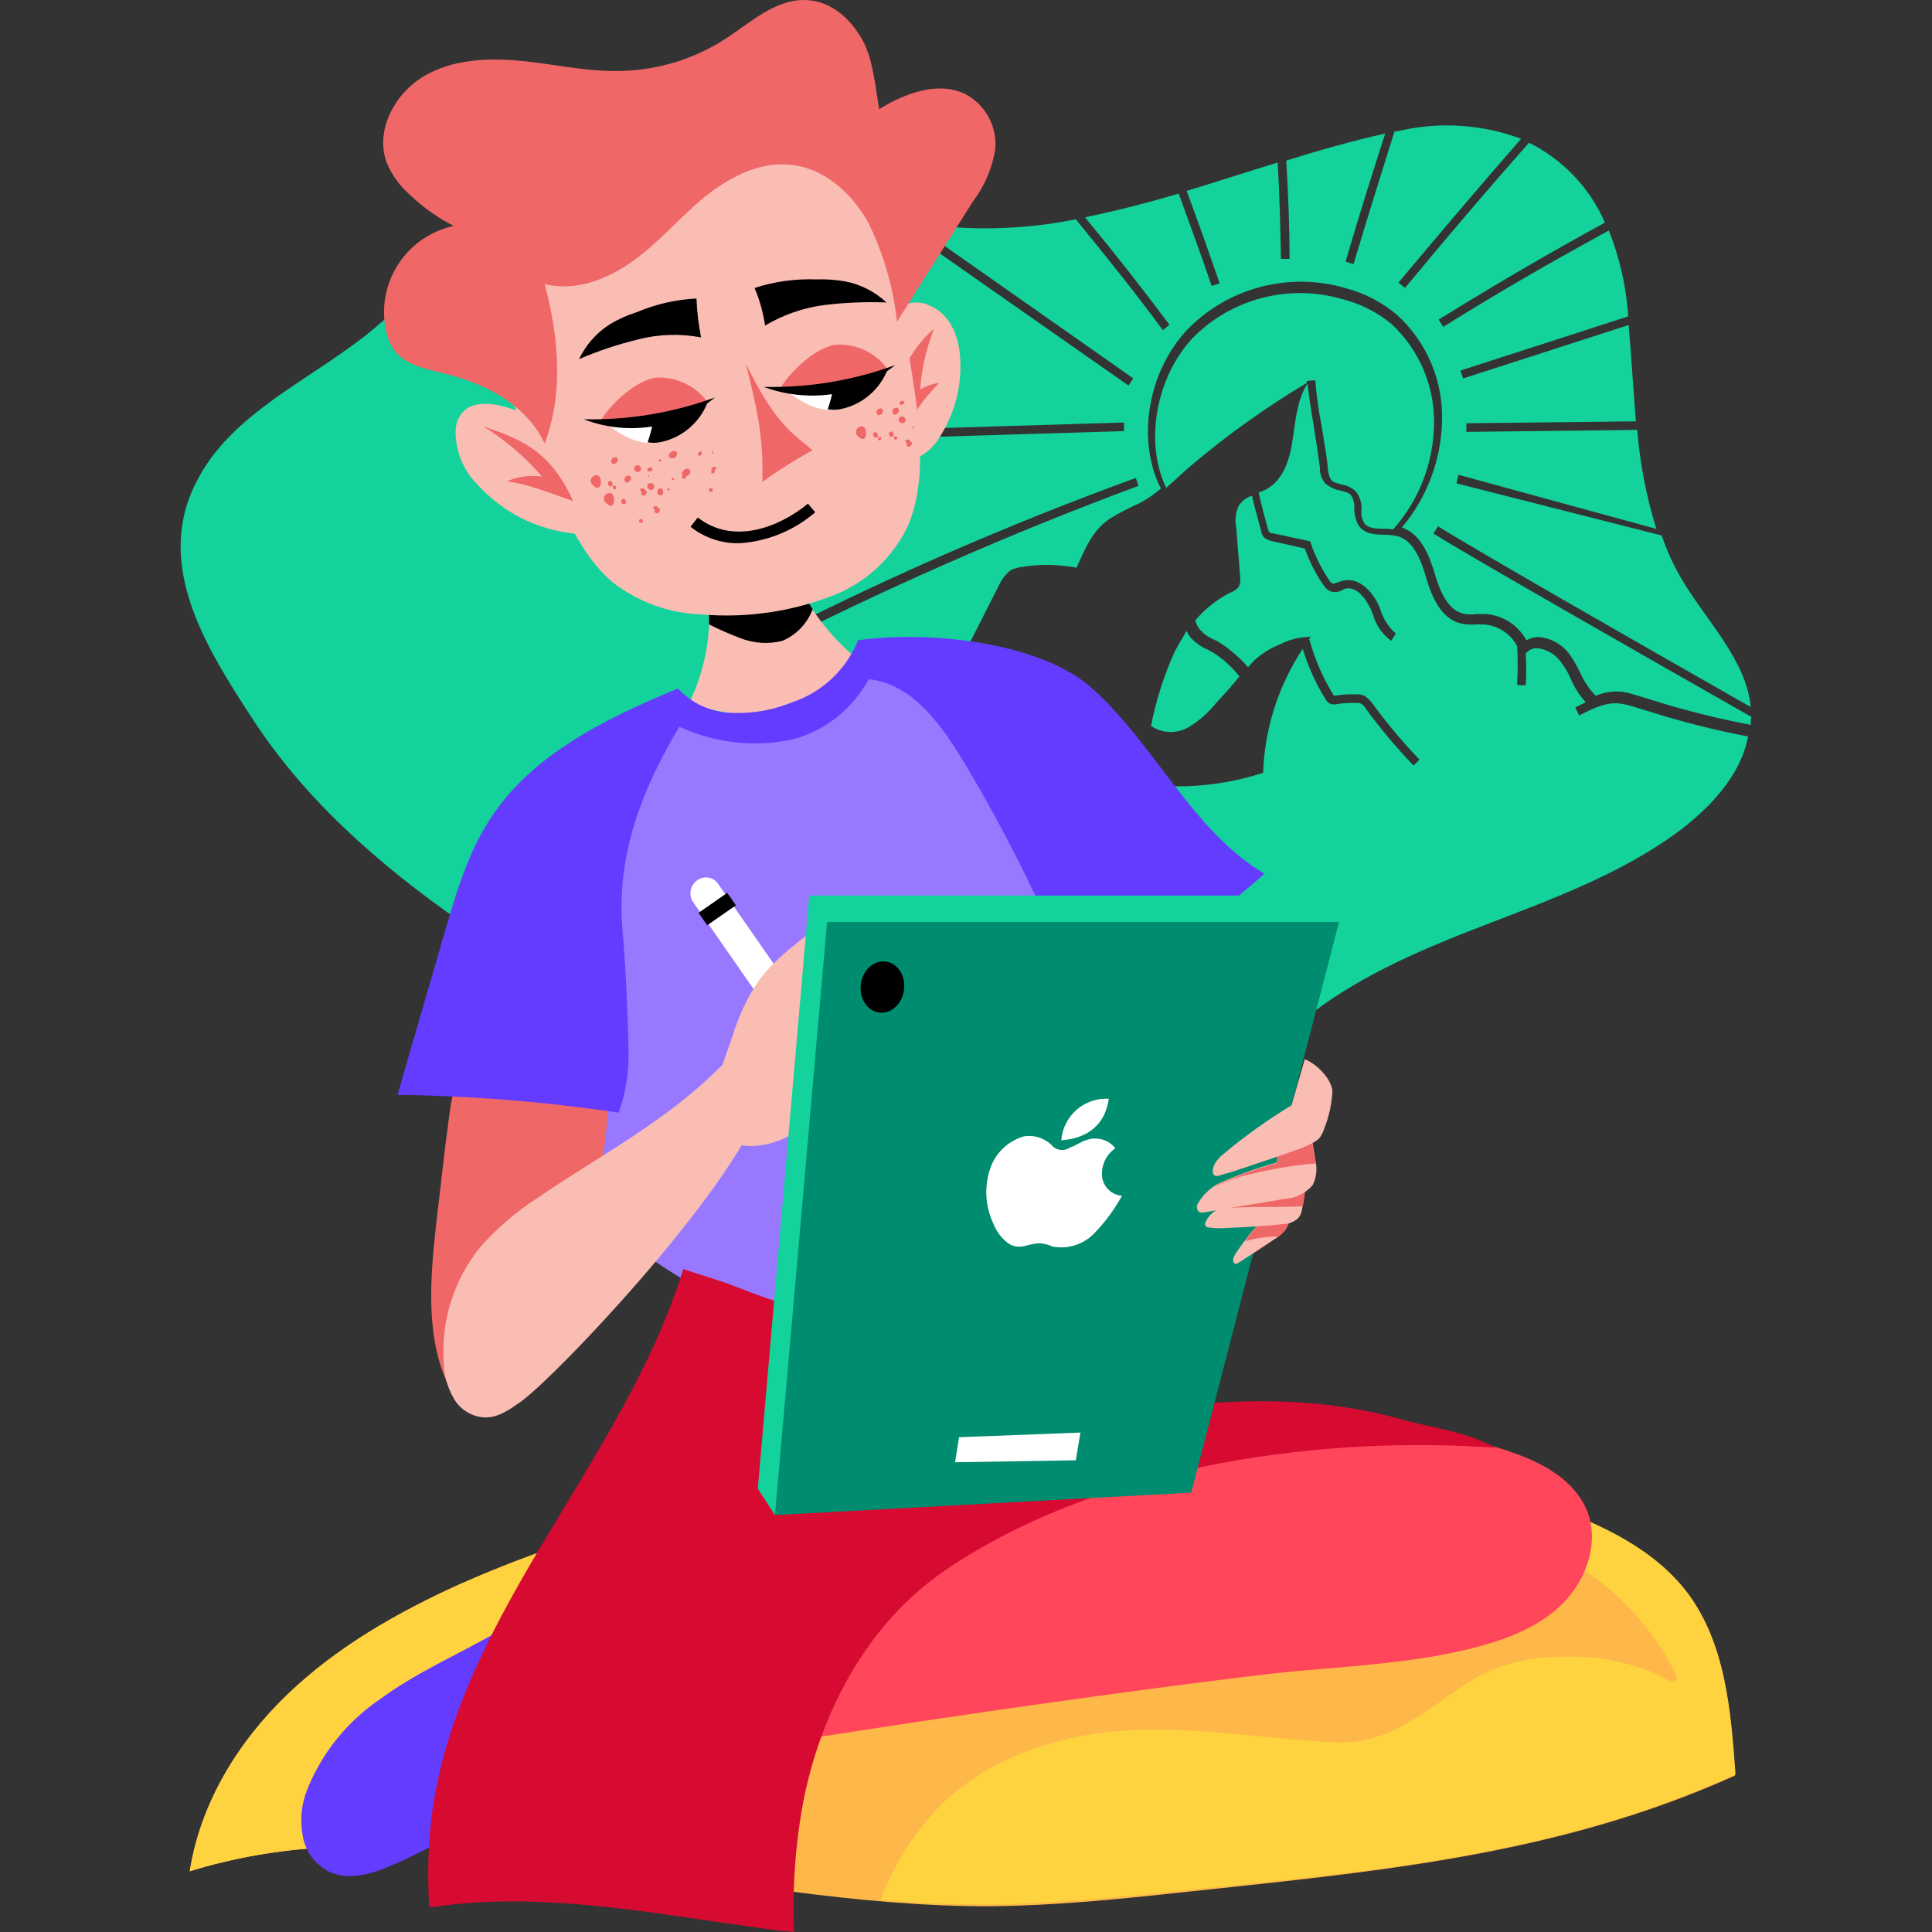 <svg width="446" height="446" viewBox="0 0 446 446" fill="none" xmlns="http://www.w3.org/2000/svg">
<rect x="0" y="0" width="446" height="446" fill="#333333" stroke="none"/>
<g clip-path="url(#clip0_32_2)">
<path d="M380.24 164.095L376.736 163.029C375.84 162.753 374.924 162.549 373.996 162.42C370.651 161.974 367.294 163.789 364.554 165.16L363.639 163.332C364.4 162.886 365.162 162.571 366.075 162.114C364.597 160.505 363.412 158.649 362.573 156.631C362.012 155.332 361.296 154.104 360.442 152.976C359.814 152.064 359.001 151.295 358.056 150.719C357.111 150.143 356.056 149.772 354.958 149.631C354.473 149.595 353.987 149.673 353.538 149.858C353.088 150.043 352.688 150.33 352.369 150.697L352.217 150.848C352.369 153.283 352.369 155.724 352.217 158.158C352.217 158.158 350.237 158.312 350.237 158.007C350.389 155.064 350.389 152.116 350.237 149.174C349.479 147.742 348.368 146.529 347.008 145.649C345.649 144.769 344.086 144.252 342.47 144.147H340.793C339.725 144.248 338.649 144.197 337.595 143.996C332.569 143.081 330.437 137.446 329.219 133.334C328.002 129.07 326.173 124.653 322.529 123.745C321.573 123.567 320.603 123.465 319.63 123.439C317.347 123.439 314.909 123.288 313.54 121.156C312.95 119.972 312.638 118.67 312.626 117.347C312.72 116.275 312.452 115.202 311.863 114.301C311.406 113.692 310.34 113.54 309.428 113.235C308.122 113.029 306.905 112.447 305.925 111.56C305.052 110.55 304.614 109.237 304.705 107.905C304.237 104.498 303.73 101.096 303.182 97.701C302.573 94.356 302.116 90.848 301.813 88.558C299.527 92.061 299.07 96.936 298.468 101.046C297.859 105.613 296.487 110.635 292.375 112.925C291.795 113.242 291.183 113.497 290.549 113.685C291.158 116.426 291.92 119.321 292.681 122.061C292.832 122.367 292.832 122.67 292.986 122.824C293.253 123.014 293.571 123.12 293.898 123.127L302.428 124.956L302.58 125.402C303.63 128.416 305.064 131.282 306.846 133.929C307.016 134.255 307.281 134.52 307.606 134.692C307.912 134.844 308.367 134.54 308.978 134.386C309.281 134.235 309.586 134.235 309.89 134.083C313.235 133.169 316.288 135.91 317.962 139.107C318.28 139.688 318.536 140.301 318.725 140.936C319.394 142.994 320.603 144.834 322.226 146.266L321.16 147.943C319.066 146.411 317.561 144.207 316.896 141.699C316.591 141.09 316.45 140.481 316.136 140.024C314.916 137.587 312.791 135.303 310.501 135.912C310.271 135.95 310.058 136.057 309.89 136.217C309.481 136.46 309.025 136.612 308.552 136.665C308.079 136.717 307.601 136.668 307.149 136.521C306.457 136.183 305.876 135.654 305.474 134.998C303.694 132.403 302.261 129.587 301.211 126.622L293.747 124.947C293.099 124.799 292.481 124.541 291.92 124.184C291.49 123.786 291.219 123.245 291.158 122.661C290.397 119.92 289.635 117.18 289.026 114.439C287.783 114.837 286.71 115.641 285.98 116.723C285.247 118.291 285.034 120.051 285.371 121.749C285.674 125.556 285.98 129.211 286.285 133.02C286.41 133.844 286.305 134.687 285.98 135.455C285.452 136.079 284.769 136.552 283.999 136.826C280.902 138.386 278.155 140.562 275.929 143.222C276.146 144.07 276.564 144.854 277.147 145.507C278.004 146.421 279.041 147.147 280.193 147.639C280.614 147.811 281.021 148.015 281.41 148.248C283.913 149.842 286.17 151.791 288.112 154.035C288.558 153.589 289.026 152.969 289.483 152.512C291.261 150.877 293.327 149.587 295.575 148.705C297.744 147.599 300.145 147.025 302.58 147.031C302.428 147.182 302.276 147.477 302.123 147.639H302.276C303.492 152.091 305.331 156.349 307.74 160.286C307.823 160.368 307.877 160.475 307.894 160.591H308.197C309.809 160.337 311.441 160.235 313.072 160.286C313.697 160.237 314.323 160.342 314.898 160.591C315.608 161.029 316.228 161.598 316.727 162.266C320.086 166.872 323.749 171.248 327.692 175.365L326.32 176.734C322.328 172.567 318.614 168.141 315.204 163.486C314.972 163.025 314.599 162.651 314.138 162.42C313.8 162.282 313.434 162.229 313.072 162.266C311.542 162.215 310.012 162.318 308.503 162.571C307.991 162.666 307.463 162.613 306.98 162.42C306.603 162.197 306.288 161.882 306.065 161.506C303.769 157.854 301.976 153.909 300.736 149.778C295.106 158.297 291.942 168.206 291.593 178.411C278.565 182.626 264.532 182.572 251.537 178.257C238.744 173.994 228.996 164.855 221.078 153.89C224.276 147.646 227.322 141.554 230.52 135.31C231.127 133.889 232.068 132.635 233.262 131.655C234.03 131.266 234.858 131.011 235.711 130.901C239.951 130.189 244.283 130.242 248.504 131.055C250.636 126.486 252.008 122.677 256.12 119.784C258.374 118.416 260.714 117.195 263.127 116.129C264.866 115.192 266.499 114.071 267.999 112.784C262.364 101.82 264.801 85.828 274.243 75.929C278.873 71.233 284.685 67.877 291.067 66.214C297.448 64.552 304.16 64.645 310.492 66.485C314.928 67.626 319.046 69.761 322.534 72.729C325.93 75.827 328.614 79.624 330.402 83.858C332.19 88.093 333.039 92.665 332.89 97.259C332.677 106.255 329.4 114.909 323.6 121.789C327.863 123.158 329.844 127.882 331.215 132.449C332.281 136.104 334.114 140.978 338.068 141.739C338.975 141.893 339.902 141.893 340.809 141.739H342.789C344.776 141.846 346.701 142.463 348.381 143.53C350.06 144.597 351.436 146.078 352.378 147.831C353.294 147.279 354.355 147.014 355.424 147.071C356.815 147.226 358.157 147.673 359.364 148.381C360.571 149.09 361.615 150.044 362.428 151.183C363.279 152.449 364.043 153.771 364.714 155.141C365.587 157.177 366.826 159.035 368.369 160.625C370.336 159.783 372.488 159.467 374.613 159.71C375.649 159.875 376.668 160.13 377.659 160.473L381.163 161.539C388.704 163.931 396.383 165.864 404.159 167.326C404.133 166.713 404.185 166.099 404.312 165.499C381.009 152.249 338.061 127.728 330.903 123.158L331.969 121.484C338.824 125.901 380.554 149.805 404.159 163.214C403.093 152.4 394.26 143.719 388.473 134.126C386.482 130.804 384.847 127.281 383.598 123.616L336.235 111.585L336.681 109.604L382.371 122.092C380.053 114.666 378.572 107.004 377.956 99.248L338.51 99.694V97.714L377.651 97.268C377.042 89.807 376.585 82.343 375.976 75.033L337.747 87.369L337.138 85.541L375.822 73.053V72.252C375.305 65.722 373.817 59.305 371.406 53.215C358.307 60.373 346.582 67.074 333.18 75.45L332.114 73.775C345.668 65.397 357.395 58.544 370.492 51.386C367.017 43.365 360.812 36.836 352.978 32.957C343.23 43.924 333.94 54.889 324.345 66.463L322.824 65.245C332.413 53.823 341.556 43.01 351.145 32.045C342.137 28.675 332.336 28.039 322.969 30.216C322.663 30.216 322.206 30.368 321.903 30.368C318.705 40.573 315.505 50.777 312.459 60.982L310.632 60.373C313.531 50.472 316.571 40.724 319.775 30.825C312.311 32.502 304.696 34.634 296.929 37.069C297.386 44.685 297.692 52.3 297.692 59.762H295.711C295.56 52.452 295.406 44.99 294.949 37.526C287.944 39.658 280.938 41.944 273.933 44.076C276.563 51.15 279.101 58.257 281.546 65.397L279.72 66.008C277.283 58.85 274.694 51.843 272.105 44.685C264.946 46.817 257.788 48.645 250.474 50.168C257.186 58.272 263.687 66.55 269.968 74.993L268.445 76.21C262.049 67.531 255.194 59.001 248.342 50.626C237.467 52.822 226.313 53.284 215.293 51.995C202.805 50.32 191.078 45.142 179.047 41.487C160.315 35.7 138.991 33.72 121.78 43.162C107.776 50.935 98.789 65.404 86.455 75.76C72.29 87.639 53.101 95.103 45.028 111.857C35.738 130.74 47.771 149.778 57.98 165.466C70.314 184.655 87.829 199.884 106.411 212.829C118.442 221.207 131.082 228.662 142.506 237.805C147.929 242.085 152.973 246.823 157.583 251.968C161.695 256.691 164.587 264.61 169.311 268.57C178.295 276.032 200.379 270.548 211.801 271.311C229.906 272.508 247.8 275.882 265.098 281.361C266.859 282.188 268.861 282.346 270.731 281.807C272.614 280.808 274.035 279.115 274.691 277.086C280.478 265.664 285.656 250.587 294.338 241.449C304.848 230.484 318.868 223.326 332.718 217.539C351.147 209.923 370.488 204.136 386.631 192.563C394.398 186.928 401.862 179.16 403.536 170.022C395.659 168.513 387.88 166.534 380.24 164.095ZM209.97 51.089L261.599 87.336L260.533 89.01L208.75 52.764L209.97 51.089ZM259.476 97.54V99.52L199.012 101.347V99.367L259.476 97.54ZM174.636 150.996L173.721 149.169C202.35 134.332 231.907 121.36 262.208 110.334L262.817 112.16C232.68 123.347 203.234 136.315 174.636 150.996Z" fill="#14D29B"/>
<path d="M271.193 150.387C268.705 155.892 266.865 161.668 265.711 167.598C266.94 168.414 268.365 168.886 269.838 168.965C271.311 169.043 272.779 168.725 274.087 168.044C276.655 166.539 278.923 164.574 280.777 162.246C282.603 160.268 284.432 158.288 286.107 156.156C284.369 153.929 282.256 152.022 279.863 150.521C279.417 150.367 279.102 150.075 278.645 149.909C277.269 149.295 276.027 148.415 274.99 147.32C274.548 146.823 274.188 146.257 273.924 145.646C273.021 147.18 272.107 148.712 271.193 150.387ZM305.004 97.844C305.613 101.804 306.375 105.764 306.527 108.2C306.572 109.111 306.833 109.998 307.287 110.789C307.744 111.4 308.81 111.551 309.725 111.857C310.992 112.036 312.167 112.624 313.07 113.532C313.976 114.76 314.408 116.274 314.287 117.795C314.161 118.802 314.375 119.823 314.896 120.694C315.659 121.912 317.485 122.063 319.465 122.063C320.179 122.043 320.894 122.095 321.597 122.217C327.515 115.579 330.863 107.044 331.039 98.153C331.158 93.801 330.35 89.473 328.67 85.456C326.99 81.439 324.476 77.824 321.294 74.852C317.967 72.09 314.063 70.109 309.87 69.054C303.834 67.288 297.432 67.191 291.346 68.773C285.259 70.356 279.716 73.559 275.305 78.041C266.777 87.184 264.188 102.257 269.212 112.606C271.193 110.931 273.021 109.103 275.01 107.428C283.365 100.373 292.278 94.006 301.661 88.391V87.933L303.641 87.782C303.895 91.16 304.35 94.52 305.004 97.844Z" fill="#14D29B"/>
<path d="M400.495 409.905C399.58 394.98 398.363 379.131 389.224 367.413C383.286 359.799 374.756 354.773 365.923 350.966C338.661 339.239 308.202 337.867 278.656 337.716C220.021 337.41 159.71 341.676 106.101 365.738C91.633 372.287 77.78 380.206 66.351 391.173C54.923 402.14 46.248 416.301 43.81 431.982C73.51 422.692 105.338 426.195 136.255 430.154C167.172 434.112 197.937 440.206 229.005 440.053C243.17 439.901 257.181 438.532 271.346 437.009C316.577 432.141 358.918 428.637 400.495 409.905Z" fill="#FDB849"/>
<path d="M78.534 420.718C89.958 405.331 106.855 395.437 121.635 383.701C128.981 378.26 135.408 371.679 140.673 364.206C143.339 360.274 145.393 355.961 146.765 351.412C132.877 355.179 119.286 359.964 106.101 365.729C91.633 372.278 77.78 380.197 66.351 391.164C54.923 402.131 46.248 416.292 43.81 431.973C53.95 428.858 64.437 427.016 75.031 426.49C75.925 424.413 77.104 422.471 78.534 420.718ZM389.224 367.261C383.286 359.645 374.756 354.621 365.923 350.812C362.578 349.443 359.233 348.072 355.872 347.006C355.416 350.021 354.65 352.981 353.587 355.839C360.439 358.68 366.77 362.644 372.319 367.566C378.389 372.896 383.356 379.364 386.938 386.604C387.061 386.817 387.11 387.064 387.078 387.307C387.046 387.55 386.935 387.776 386.761 387.95C386.588 388.123 386.362 388.235 386.118 388.267C385.875 388.299 385.628 388.25 385.415 388.127C384.025 387.216 382.545 386.45 380.998 385.841C374.35 383.292 367.245 382.152 360.134 382.496C353.442 382.43 346.842 384.054 340.945 387.217C335.461 390.415 330.589 394.527 324.953 397.725C322.298 399.342 319.426 400.573 316.424 401.38C313.238 402.168 309.945 402.426 306.676 402.143C290.843 401.228 275.01 398.488 259.159 399.554C243.772 400.62 227.48 406.103 216.669 417.22C210.85 423.383 206.296 430.627 203.264 438.543C211.819 439.353 220.411 439.709 229.003 439.609C243.168 439.455 257.179 438.086 271.344 436.563C316.729 431.993 359.068 428.49 400.646 409.604C399.58 394.98 398.363 379.14 389.224 367.261Z" fill="#FFD340"/>
<path d="M221.695 83.375C221.945 89.628 220.242 95.803 216.823 101.044C215.728 102.956 214.083 104.494 212.102 105.459C211.337 105.812 210.467 105.866 209.665 105.611C208.293 105.165 207.533 103.479 207.076 102.109C204.487 94.342 200.983 80.94 205.704 73.171C206.589 71.674 208.012 70.572 209.683 70.091C211.354 69.609 213.146 69.785 214.691 70.582C219.715 72.716 221.544 78.349 221.695 83.375Z" fill="#F9BDB4"/>
<path d="M215.603 75.914C213.842 80.398 212.765 85.121 212.405 89.925C213.761 89.126 215.263 88.608 216.823 88.402C213.035 92.167 209.987 96.609 207.836 101.498C208.447 99.975 206.618 95.254 206.618 93.428C206.664 91.504 207.024 89.6 207.684 87.793C209.203 83.191 211.94 79.086 215.603 75.914Z" fill="#EF6767"/>
<path d="M191.236 159.982C181.337 166.226 169.605 166.075 159.102 162.266C162.841 154.559 164.37 145.965 163.517 137.442C167.629 133.178 174.33 131.644 183.774 133.938C187.293 141.475 192.57 148.056 199.161 153.13C196.927 155.847 194.247 158.164 191.236 159.982Z" fill="#F9BDB4"/>
<path d="M180.574 147.952C177.391 148.743 174.042 148.529 170.985 147.341C168.496 146.405 166.058 145.337 163.682 144.143C163.682 142.011 163.682 139.879 163.528 137.442C167.64 133.178 174.341 131.644 183.785 133.938C184.929 136.241 186.2 138.478 187.592 140.639C186.984 142.273 186.048 143.765 184.841 145.023C183.634 146.28 182.182 147.277 180.574 147.952Z" fill="black"/>
<path d="M199.46 47.276C204.558 59.232 208.189 71.761 210.273 84.591C212.102 96.164 214.386 110.938 209.359 121.903C205.877 128.877 199.976 134.346 192.759 137.29C183.045 141.157 172.567 142.721 162.148 141.859C154.697 141.64 147.504 139.083 141.587 134.549C135.646 129.674 132.297 122.507 128.794 115.967C124.253 107.448 120.383 98.588 117.218 89.468C113.108 76.98 109.604 59.764 114.622 46.977C117.02 41.191 120.625 35.984 125.196 31.703C129.768 27.422 135.2 24.165 141.13 22.151C156.055 17.278 171.438 20.628 184.231 29.006C190.957 33.514 196.243 39.862 199.46 47.292" fill="#F9BDB4"/>
<path d="M158.33 94.494C155.846 95.466 153.303 96.28 150.717 96.931C148.202 97.366 145.653 97.57 143.101 97.54C141.765 97.606 140.427 97.452 139.141 97.083C143.405 100.738 147.671 102.881 152.075 102.109C154.567 101.639 156.898 100.539 158.844 98.912C160.791 97.286 162.288 95.189 163.194 92.819C161.539 93.58 160.016 93.731 158.33 94.494Z" fill="white"/>
<path d="M158.33 94.494C155.914 95.464 153.421 96.23 150.877 96.782C150.563 98.593 150.105 100.376 149.506 102.114C150.413 102.266 151.339 102.266 152.247 102.114C154.739 101.644 157.07 100.544 159.016 98.918C160.963 97.291 162.46 95.193 163.365 92.824C161.539 93.58 160.016 93.731 158.33 94.494Z" fill="black"/>
<path d="M176.007 111.246C176.159 100.586 175.093 95.859 172.198 83.984C179.053 98.149 183.317 100.281 187.585 103.936C183.574 106.123 179.707 108.565 176.007 111.246Z" fill="#EF6767"/>
<path d="M115.849 93.731C112.802 92.971 108.996 92.819 106.862 95.103C105.848 96.241 105.257 97.693 105.187 99.215C105.122 101.589 105.548 103.951 106.439 106.153C107.33 108.354 108.667 110.348 110.365 112.008C116.038 118.23 123.777 122.181 132.143 123.125C133.194 123.37 134.29 123.344 135.329 123.051C136.367 122.759 137.315 122.208 138.084 121.45C138.755 120.41 139.075 119.182 138.998 117.947C138.611 114.228 137.186 110.692 134.886 107.745C129.708 100.738 124.53 95.863 115.849 93.731Z" fill="#F9BDB4"/>
<path d="M132.297 115.663C126.813 103.327 119.046 101.044 111.585 98.452C116.67 101.592 121.242 105.497 125.139 110.028C122.401 109.618 119.603 109.988 117.066 111.094C122.55 112.008 124.376 112.923 132.297 115.663Z" fill="#EF6767"/>
<path d="M176.616 75.151C180.772 72.684 185.381 71.079 190.17 70.43C194.969 69.845 199.807 69.641 204.638 69.821C201.968 67.32 198.643 65.63 195.049 64.947C192.84 64.567 190.599 64.418 188.359 64.501C183.558 64.323 178.763 64.992 174.194 66.478C175.369 69.254 176.183 72.168 176.616 75.151ZM161.842 77.894C157.045 76.976 152.105 77.128 147.374 78.34C142.684 79.474 138.098 81.002 133.666 82.909C135.243 79.598 137.725 76.8 140.824 74.839C142.737 73.681 144.782 72.76 146.917 72.096C151.316 70.229 156.01 69.149 160.783 68.907C160.901 71.926 161.255 74.93 161.842 77.894ZM170.524 125.411C166.49 125.454 162.564 124.11 159.405 121.602L161.082 119.47C169.306 125.868 179.814 121.756 186.515 116.272L188.19 118.252C183.254 122.526 177.042 125.044 170.524 125.411Z" fill="black"/>
<path d="M125.747 65.562C132.754 67.388 140.216 64.496 146.156 60.23C152.097 55.964 156.816 50.331 162.299 45.762C167.935 41.193 174.787 37.386 182.097 37.995C190.018 38.603 196.719 44.544 200.526 51.549C203.991 58.683 206.206 66.36 207.076 74.243C213.168 64.654 218.498 56.118 224.59 46.525C227.302 42.956 229.081 38.769 229.768 34.34C229.965 31.891 229.469 29.436 228.339 27.255C227.208 25.074 225.487 23.254 223.372 22.003C217.128 18.5 209.056 21.395 202.963 25.201C202.049 20.023 201.592 13.627 199.003 9.058C196.414 4.489 192.15 0.524 186.82 0.069C179.515 -0.694 173.418 5.093 167.326 9.054C160.265 13.585 152.105 16.112 143.719 16.364C135.952 16.669 128.185 14.841 120.569 14.08C112.802 13.318 104.578 13.623 97.877 17.584C91.176 21.544 86.606 29.918 89.2 37.382C90.42 40.39 92.354 43.056 94.835 45.149C97.775 47.955 101.11 50.315 104.734 52.155C99.505 53.286 94.93 56.426 91.996 60.899C89.061 65.372 88 70.818 89.044 76.065C89.332 77.698 89.953 79.253 90.87 80.635C93.459 84.29 98.334 85.204 102.749 86.27C112.193 88.553 121.635 93.58 125.747 102.413C130.165 90.382 128.945 77.74 125.747 65.562Z" fill="#EF6767"/>
<path d="M138.389 97.54C141.13 92.819 147.222 87.641 151.486 87.184C153.741 87.062 155.991 87.499 158.037 88.455C160.083 89.411 161.861 90.857 163.214 92.665C155.373 96.016 146.915 97.677 138.389 97.54Z" fill="#EF6767"/>
<path d="M134.732 96.782C145.06 97.012 155.339 95.307 165.04 91.756C160.865 95.182 155.885 97.488 150.572 98.457C145.237 99.305 139.772 98.727 134.732 96.782Z" fill="black"/>
<path d="M199.917 86.879C197.433 87.851 194.889 88.665 192.302 89.316C189.787 89.752 187.238 89.955 184.686 89.925C183.351 89.991 182.014 89.836 180.728 89.468C184.992 93.123 189.256 95.266 193.673 94.494C196.166 94.025 198.496 92.924 200.442 91.298C202.389 89.671 203.885 87.573 204.79 85.204C203.115 85.964 201.592 86.118 199.917 86.879Z" fill="white"/>
<path d="M199.917 86.879C197.496 87.849 194.998 88.612 192.449 89.162C192.135 90.973 191.676 92.756 191.078 94.494C191.985 94.646 192.911 94.646 193.818 94.494C196.311 94.024 198.642 92.924 200.588 91.298C202.534 89.671 204.032 87.573 204.937 85.204C203.115 85.964 201.592 86.118 199.917 86.879Z" fill="black"/>
<path d="M179.961 89.925C182.704 85.204 188.794 80.026 193.06 79.569C195.314 79.447 197.564 79.884 199.61 80.84C201.655 81.796 203.433 83.242 204.785 85.05C196.945 88.401 188.486 90.062 179.961 89.925Z" fill="#EF6767"/>
<path d="M176.31 89.316C186.638 89.546 196.917 87.843 206.618 84.294C202.441 87.715 197.462 90.017 192.15 90.984C186.814 91.757 181.369 91.184 176.31 89.316Z" fill="black"/>
<path d="M193.976 309.997C178.551 306.387 163.934 299.931 150.877 290.959C146.803 288.432 143.323 285.055 140.673 281.06C137.328 275.273 137.328 268.267 137.475 261.566C137.622 254.864 137.778 248.163 137.921 241.462C138.224 225.776 137.767 210.545 140.053 195.011C140.709 188.882 142.248 182.88 144.622 177.191C147.044 171.432 151.335 166.657 156.805 163.637C158.785 167.292 162.603 168.055 166.706 168.358C170.82 168.278 174.89 167.507 178.748 166.075C188.038 163.176 198.242 159.677 203.267 151.149C223.067 162.571 243.476 176.431 252.46 197.449C258.247 210.851 258.856 225.928 261.445 240.245C262.968 248.365 265.106 256.359 267.843 264.155C269.366 268.572 271.188 272.988 271.041 277.557C270.889 285.476 265.243 292.331 258.999 297.357C240.276 312.28 217.126 315.48 193.976 309.997Z" fill="#9778FF"/>
<path d="M160.928 203.236C160.149 203.788 159.617 204.623 159.446 205.563C159.276 206.502 159.48 207.471 160.016 208.262L197.926 262.783L203.256 265.983L203.702 266.592C203.849 266.801 204.071 266.946 204.322 266.996C204.573 267.046 204.833 266.997 205.049 266.86C205.265 266.723 205.42 266.507 205.481 266.259C205.543 266.011 205.506 265.748 205.379 265.526L204.933 264.917L203.867 258.825L165.954 204.301C165.717 203.877 165.391 203.508 165 203.219C164.608 202.931 164.159 202.729 163.683 202.628C163.207 202.527 162.715 202.529 162.24 202.634C161.765 202.739 161.317 202.944 160.928 203.236Z" fill="white"/>
<path d="M161.258 210.722L167.885 206.112L169.886 208.989L163.258 213.596L161.258 210.722Z" fill="black"/>
<path d="M163.214 255.93L169.152 239.025C170.282 235.291 171.868 231.711 173.873 228.365C177.376 222.567 182.86 218.464 188.344 214.352C190.194 212.681 192.452 211.528 194.891 211.007C196.119 210.817 197.373 211.106 198.394 211.814C199.414 212.523 200.124 213.597 200.374 214.814C201.434 214.793 202.474 215.104 203.348 215.704C204.222 216.304 204.886 217.162 205.247 218.159C205.526 219.201 205.578 220.292 205.401 221.356C205.401 222.88 205.247 224.403 205.247 225.926C206.161 225.774 206.77 226.686 207.076 227.6C207.329 228.506 207.276 229.469 206.924 230.341C206.627 231.565 206.165 232.744 205.553 233.844C205.858 237.957 206.467 242.223 206.77 246.332C205.797 246.303 204.845 246.039 203.996 245.561C203.147 245.083 202.427 244.407 201.898 243.59C200.867 241.941 199.388 240.621 197.634 239.783C197.466 239.707 197.285 239.668 197.101 239.668C196.917 239.668 196.735 239.707 196.568 239.783C196.111 239.935 195.957 240.392 195.654 240.849C192.911 247.539 190.933 255.012 185.449 259.886C182.546 262.434 178.931 264.029 175.093 264.456C172.221 264.856 169.3 264.207 166.869 262.627C164.431 260.957 162.299 258.68 163.214 255.93Z" fill="#F9BDB4"/>
<path d="M125.442 366.043C123.158 371.83 117.372 375.334 111.888 378.38C103.815 382.795 95.44 386.604 87.978 392.085C80.308 397.216 74.364 404.541 70.921 413.103C69.584 416.436 69.214 420.079 69.855 423.613C70.121 425.376 70.796 427.053 71.828 428.507C72.859 429.962 74.217 431.154 75.793 431.989C80.362 434.272 85.846 432.598 90.413 430.617C108.699 422.699 124.833 410.211 143.71 403.964C146.148 399.852 145.994 395.437 146.908 390.716C148.124 385.839 148.434 380.78 147.822 375.791C147.507 373.292 146.648 370.893 145.306 368.761C143.964 366.63 142.172 364.819 140.055 363.454C135.807 360.865 127.271 361.483 125.442 366.043Z" fill="#643CFF"/>
<path d="M330.591 331.015C337.194 331.776 343.686 333.31 349.932 335.584C356.633 338.019 363.334 341.828 366.228 348.377C369.275 355.533 366.532 364.063 361.202 369.698C355.872 375.334 348.409 378.226 340.947 380.206C327.696 383.709 313.837 384.472 300.283 385.69C291.601 386.45 282.92 387.67 274.239 388.736C246.217 392.392 218.244 396.406 190.322 400.778C187.423 401.224 183.317 400.932 182.708 398.037C182.583 397.262 182.688 396.467 183.012 395.751C188.344 377.019 204.487 363.314 221.544 354.021C252.764 336.813 289.164 330.263 324.956 330.72C326.026 330.709 329.371 330.863 330.591 331.015Z" fill="#FF465A"/>
<path d="M324.65 327.968C306.221 322.639 287.947 322.639 269.061 324.922C259.162 326.14 243.931 323.856 244.085 310.759C244.085 302.99 244.845 295.529 248.043 289.436C228.854 292.335 214.691 301.924 195.348 302.99C186.667 303.436 178.139 300.249 169.926 297.052C165.662 295.377 162.005 294.463 157.741 292.939C144.176 336.953 106.558 371.982 99.857 417.679C98.845 425.199 98.59 432.801 99.094 440.371C103.986 439.607 108.92 439.149 113.868 439C134.277 438.391 154.381 442.2 174.484 444.941C177.383 445.398 180.271 445.701 183.317 446.007C182.878 435.906 183.593 425.789 185.449 415.85C189.561 394.835 200.526 374.426 218.346 362.395C255.658 337.114 307.744 331.478 345.211 334.219C338.661 330.557 330.894 329.643 324.65 327.968Z" fill="#D70A32"/>
<path d="M100.618 283.192C99.248 295.834 98.182 309.388 103.963 320.81C104.43 322.046 105.163 323.164 106.11 324.085C107.057 325.006 108.196 325.707 109.444 326.14C113.404 327.054 116.602 323.241 118.888 319.896C131.888 299.794 139.396 276.638 140.666 252.733C140.8 251.707 140.695 250.665 140.361 249.686C139.449 247.555 136.86 246.946 134.574 246.489C127.721 245.423 110.664 239.799 106.4 247.403C103.963 251.818 103.657 258.825 102.897 263.697C102.134 270.247 101.38 276.797 100.618 283.192Z" fill="#EF6767"/>
<path d="M124.376 276.339C119.405 279.513 114.895 283.356 110.974 287.761C104.815 295.281 101.765 304.87 102.446 314.566C102.5 317.456 103.285 320.286 104.73 322.79C105.438 324.051 106.45 325.115 107.674 325.886C108.897 326.657 110.293 327.11 111.736 327.206C114.934 327.36 117.675 325.379 120.264 323.551C129.407 317.003 180.271 263.089 176.919 247.706C174.484 236.741 168.543 244.361 163.214 249.229C151.486 260.043 137.323 267.506 124.376 276.339Z" fill="#F9BDB4"/>
<path d="M198.089 147.798C214.08 145.514 240.276 148.103 252.309 159.068C266.623 172.002 275.459 191.965 291.907 201.712C285.815 207.042 279.571 212.069 273.175 217.099C266.058 222.953 257.738 227.165 248.808 229.436C241.629 211.144 232.971 193.468 222.917 176.585C217.586 167.752 210.875 157.853 200.528 156.787C198.722 160.151 196.252 163.114 193.267 165.496C190.283 167.878 186.846 169.63 183.165 170.646C174.303 172.596 165.045 171.577 156.818 167.747C147.983 182.675 142.196 197.6 143.719 214.972C144.479 224.262 144.937 233.704 145.09 243.146C145.175 247.816 144.4 252.463 142.805 256.854C125.909 254.343 108.864 252.969 91.784 252.741C95.288 240.405 98.943 228.211 102.446 215.884C105.035 207.205 107.473 198.37 112.194 190.603C121.337 175.216 138.084 166.541 156.513 158.937C158.125 160.686 160.078 162.088 162.251 163.057C164.425 164.026 166.773 164.542 169.152 164.572C173.844 164.749 178.52 163.913 182.86 162.121C186.286 160.982 189.423 159.111 192.053 156.637C194.683 154.164 196.742 151.148 198.089 147.798Z" fill="#643CFF"/>
<path d="M174.941 343.654L186.821 206.739H305.155L309.116 212.829L178.9 349.747L174.941 343.654Z" fill="#14D29B"/>
<path d="M178.9 349.747L275.001 344.568L309.116 212.829H190.933L178.9 349.747Z" fill="#008C6E"/>
<path d="M246.977 264.924C246.41 265.31 245.734 265.504 245.048 265.476C244.363 265.449 243.704 265.201 243.17 264.77C242.329 263.816 241.258 263.091 240.059 262.665C238.86 262.239 237.573 262.125 236.318 262.335C234.653 262.826 233.119 263.682 231.828 264.842C230.537 266.001 229.521 267.434 228.854 269.036C228.013 271.183 227.62 273.479 227.696 275.783C227.773 278.088 228.319 280.352 229.3 282.438C230.022 284.34 231.294 285.984 232.955 287.159C235.695 288.682 237.218 287.005 240.113 287.005C241.115 287.096 242.095 287.354 243.012 287.768C244.738 288.093 246.517 287.984 248.19 287.453C249.864 286.921 251.379 285.983 252.601 284.722C255.116 282.13 257.268 279.21 258.999 276.041C257.867 275.951 256.8 275.481 255.97 274.707C255.14 273.932 254.597 272.899 254.43 271.777C254.278 270.488 254.482 269.183 255.019 268.002C255.555 266.82 256.405 265.809 257.476 265.076C256.683 264.073 255.587 263.354 254.352 263.024C253.116 262.695 251.808 262.773 250.621 263.247C249.566 263.546 248.348 264.46 246.977 264.924Z" fill="white"/>
<path d="M255.964 253.647C253.244 253.489 250.57 254.405 248.519 256.199C246.468 257.992 245.203 260.519 244.997 263.236C245.151 263.089 254.592 263.394 255.964 253.647Z" fill="white"/>
<path d="M208.695 228.487C209.104 225.232 207.203 222.313 204.448 221.967C201.694 221.621 199.13 223.979 198.721 227.235C198.312 230.49 200.214 233.41 202.968 233.756C205.722 234.101 208.287 231.743 208.695 228.487Z" fill="black"/>
<path d="M221.392 331.775L220.478 337.564L248.348 337.107L249.414 330.709L221.392 331.775Z" fill="white"/>
<path d="M296.628 283.955C295.964 284.819 295.136 285.544 294.191 286.087C291.45 287.913 288.707 289.742 285.815 291.568C285.509 291.722 285.206 291.874 285.052 291.722C284.898 291.57 284.9 291.416 284.749 291.416C284.443 290.502 285.052 289.742 285.509 288.979C286.423 287.61 287.489 286.238 288.408 285.021C289.584 283.512 290.969 282.179 292.52 281.06C293.432 280.451 296.327 278.928 297.544 279.689C298.608 280.146 297.237 283.192 296.628 283.955Z" fill="#F9BDB4"/>
<path d="M295.105 285.476C295.646 285.058 296.155 284.601 296.628 284.106C297.237 283.344 298.608 280.298 297.694 279.689C296.474 278.928 293.582 280.451 292.667 281.06C291.082 282.138 289.692 283.477 288.555 285.021C288.149 285.491 287.792 286.001 287.489 286.544C289.959 285.805 292.527 285.445 295.105 285.476Z" fill="#EF6767"/>
<path d="M301.349 272.227C301.321 274.531 301.065 276.827 300.586 279.08C300.51 279.868 300.192 280.613 299.674 281.212C298.762 282.06 297.574 282.547 296.329 282.583C291.759 283.041 287.19 283.346 282.621 283.498C281.401 283.599 280.173 283.547 278.966 283.344C278.849 283.341 278.733 283.313 278.628 283.26C278.523 283.208 278.43 283.133 278.357 283.041C278.054 282.735 278.206 282.126 278.511 281.669C279.004 280.82 279.68 280.092 280.489 279.537C282.826 278.024 285.487 277.085 288.256 276.797C291.456 276.186 294.806 275.577 298.004 274.968C299.248 274.225 300.375 273.301 301.349 272.227Z" fill="#F9BDB4"/>
<path d="M291.461 278.623C294.507 278.623 297.551 278.623 300.751 278.471C301.187 276.419 301.391 274.325 301.36 272.227C300.446 272.988 299.38 274.511 298.162 274.662C294.962 275.273 291.613 275.882 288.415 276.491C285.895 276.84 283.465 277.667 281.256 278.928C284.595 278.775 288.098 278.623 291.461 278.623Z" fill="#EF6767"/>
<path d="M302.109 259.891C302.779 262.497 303.288 265.141 303.632 267.81C304.13 269.749 303.914 271.803 303.023 273.596C302.184 274.556 301.158 275.335 300.008 275.885C298.858 276.435 297.607 276.745 296.333 276.797C290.241 277.862 284.149 278.775 278.21 279.843C277.961 279.93 277.695 279.962 277.432 279.936C277.168 279.909 276.914 279.825 276.687 279.689C276.473 279.438 276.343 279.128 276.313 278.8C276.283 278.472 276.355 278.143 276.52 277.858C277.931 275.361 280.205 273.465 282.916 272.526C286.716 270.862 290.636 269.488 294.643 268.414L296.015 262.933L302.109 259.891Z" fill="#F9BDB4"/>
<path d="M288.861 271.007C293.763 269.801 298.754 268.987 303.786 268.572C303.81 268.308 303.757 268.044 303.632 267.81C303.186 265.221 302.72 262.48 302.109 259.891L296.019 263.089L294.648 268.572C290.633 269.621 286.711 270.996 282.92 272.684C281.998 273.019 281.127 273.48 280.331 274.054C283.015 272.638 285.887 271.613 288.861 271.007Z" fill="#EF6767"/>
<path d="M298.151 255.17C292.746 258.422 287.602 262.088 282.764 266.135C281.849 266.789 281.072 267.617 280.478 268.572C280.175 269.181 279.566 270.704 280.327 271.313C280.935 271.759 282.001 271.161 282.61 271.007C283.804 270.745 284.975 270.388 286.113 269.942L294.338 267.201C296.775 266.287 299.364 265.526 301.802 264.46C302.798 264.05 303.723 263.484 304.542 262.783C305.097 262.055 305.51 261.229 305.76 260.348C306.817 257.672 307.435 254.843 307.588 251.97C307.437 249.071 303.933 245.574 301.193 244.508" fill="#F9BDB4"/>
<path d="M164.431 112.769C164.128 112.617 163.822 112.617 163.671 112.923C163.517 113.074 163.822 113.532 163.974 113.532C164.071 113.556 164.173 113.549 164.266 113.511C164.358 113.473 164.436 113.406 164.487 113.321C164.538 113.235 164.561 113.135 164.551 113.035C164.541 112.936 164.499 112.843 164.431 112.769ZM156.207 105.156C156.281 105.042 156.321 104.91 156.321 104.774C156.321 104.639 156.281 104.506 156.207 104.393C155.598 103.633 154.684 104.393 154.381 105.002C154.227 105.611 154.989 105.916 155.447 105.764C155.614 105.735 155.772 105.664 155.905 105.557C156.038 105.451 156.141 105.313 156.207 105.156ZM149.203 113.378C149.049 113.226 148.897 113.074 148.757 113.074C149.203 112.769 147.385 112.466 147.842 113.226C147.847 113.305 147.881 113.379 147.937 113.436C147.992 113.492 148.067 113.526 148.146 113.532C148.072 113.616 148.032 113.724 148.032 113.836C148.032 113.948 148.072 114.056 148.146 114.14C148.299 114.446 148.592 114.446 148.908 114.292C149.141 114.098 149.299 113.829 149.354 113.532C149.355 113.511 149.351 113.491 149.344 113.472C149.337 113.454 149.325 113.437 149.311 113.422C149.297 113.408 149.28 113.396 149.261 113.389C149.243 113.381 149.223 113.377 149.203 113.378ZM161.994 104.545C161.994 104.241 161.842 104.099 161.548 104.241C161.394 104.393 161.242 104.393 161.102 104.698C161.093 104.779 161.103 104.861 161.129 104.938C161.155 105.015 161.198 105.085 161.253 105.144C161.405 105.296 161.699 105.144 161.862 104.991C161.915 104.93 161.954 104.859 161.977 104.782C161.999 104.705 162.005 104.624 161.994 104.545ZM165.346 107.896C165.287 107.84 165.216 107.798 165.139 107.772C165.062 107.745 164.98 107.736 164.9 107.745C164.782 107.747 164.666 107.775 164.561 107.827C164.455 107.88 164.363 107.955 164.291 108.048C164.139 108.2 164.291 108.353 164.442 108.494C164.748 108.494 164.888 108.342 165.051 108.342C165.346 108.353 165.497 108.048 165.346 107.896ZM158.33 109.716C158.271 109.66 158.201 109.617 158.124 109.591C158.047 109.565 157.965 109.556 157.884 109.564C157.769 109.58 157.662 109.634 157.581 109.716C157.429 109.87 157.429 109.87 157.429 110.022V110.327C157.581 110.479 157.875 110.63 158.038 110.479C158.341 110.479 158.484 110.033 158.341 109.716H158.33ZM152.247 106.068C152.095 106.068 152.095 106.068 152.095 106.222C151.943 106.373 152.095 106.668 152.4 106.525C152.444 106.511 152.484 106.487 152.517 106.455C152.55 106.423 152.574 106.384 152.589 106.34C152.604 106.297 152.608 106.251 152.602 106.205C152.595 106.16 152.578 106.116 152.552 106.079L152.247 106.068ZM164.574 104.698C164.728 104.698 164.728 104.393 164.574 104.241C164.422 104.241 164.271 104.393 164.422 104.545C164.422 104.565 164.425 104.585 164.433 104.604C164.44 104.622 164.451 104.64 164.465 104.654C164.479 104.668 164.496 104.68 164.515 104.687C164.534 104.695 164.554 104.699 164.574 104.698ZM149.506 109.716C149.506 109.87 149.506 110.022 149.657 110.022C149.809 110.022 149.811 110.022 149.811 109.87C149.963 109.716 149.657 109.571 149.506 109.716ZM147.222 108.962C147.324 108.968 147.426 108.952 147.521 108.916C147.616 108.88 147.702 108.824 147.774 108.752C147.846 108.68 147.901 108.593 147.937 108.498C147.973 108.403 147.989 108.301 147.983 108.2C147.981 108.072 147.949 107.947 147.89 107.834C147.831 107.721 147.746 107.623 147.643 107.549C147.539 107.475 147.419 107.427 147.293 107.407C147.167 107.388 147.038 107.399 146.917 107.439C146.156 107.745 146.156 108.657 147.068 108.962H147.222ZM142.497 105.764C142.191 105.318 141.277 105.611 141.126 106.222C140.974 106.525 141.277 106.982 141.429 107.134C141.708 107.155 141.986 107.074 142.21 106.907C142.434 106.739 142.59 106.495 142.649 106.222C142.653 106.068 142.497 105.925 142.497 105.764ZM142.196 112.312C141.89 111.703 140.978 112.617 141.75 112.923C142.196 113.074 142.348 112.615 142.196 112.312ZM141.433 111.857C141.428 111.574 141.32 111.303 141.13 111.094C140.684 110.942 140.216 111.246 140.367 111.703C140.378 111.861 140.446 112.01 140.559 112.122C140.671 112.234 140.82 112.301 140.978 112.312C141.097 112.305 141.208 112.255 141.292 112.171C141.376 112.087 141.426 111.975 141.433 111.857ZM138.541 110.334C138.511 110.224 138.46 110.12 138.39 110.03C138.321 109.939 138.234 109.864 138.135 109.807C138.036 109.75 137.927 109.714 137.813 109.699C137.7 109.685 137.585 109.693 137.475 109.723C137.229 109.758 136.997 109.862 136.809 110.024C136.62 110.186 136.481 110.399 136.409 110.637C136.34 110.848 136.332 111.075 136.386 111.29C136.44 111.506 136.553 111.702 136.712 111.857C137.018 112.16 137.475 112.617 137.932 112.617C138.844 112.617 138.844 110.942 138.541 110.334ZM154.381 112.769C154.227 112.769 154.227 112.769 154.075 112.923C153.923 113.226 154.521 113.369 154.521 113.074C154.684 112.923 154.539 112.769 154.381 112.769ZM152.858 112.923C152.704 112.769 152.552 112.617 152.247 112.769C151.941 112.921 151.801 113.074 151.801 113.378C151.762 113.466 151.743 113.562 151.745 113.659C151.747 113.756 151.77 113.851 151.813 113.938C151.855 114.024 151.916 114.101 151.991 114.162C152.066 114.224 152.153 114.268 152.247 114.292C153.161 114.597 153.315 113.378 152.858 112.923ZM210.425 102.109C210.273 101.956 210.122 101.804 209.979 101.804C210.425 101.498 208.608 101.195 209.065 101.956C209.069 102.035 209.103 102.109 209.159 102.166C209.214 102.222 209.289 102.256 209.368 102.261C209.295 102.346 209.254 102.454 209.254 102.565C209.254 102.677 209.295 102.785 209.368 102.87C209.522 103.175 209.814 103.175 210.131 103.022C210.368 102.83 210.529 102.56 210.588 102.261L210.425 102.109ZM210.735 98.606C210.735 98.758 210.735 98.909 210.887 98.909C211.038 98.909 211.04 98.909 211.04 98.758C211.181 98.452 210.735 98.301 210.735 98.606ZM208.75 92.819C208.599 92.514 208.304 92.373 207.836 92.665C207.39 93.111 207.684 93.58 208.282 93.428C208.75 93.274 208.902 92.971 208.75 92.819ZM208.293 97.692C208.395 97.698 208.496 97.683 208.592 97.647C208.687 97.611 208.773 97.555 208.845 97.483C208.917 97.411 208.973 97.325 209.01 97.23C209.046 97.135 209.062 97.033 209.056 96.931C209.054 96.804 209.023 96.678 208.964 96.565C208.905 96.451 208.82 96.354 208.716 96.279C208.613 96.205 208.493 96.156 208.366 96.137C208.24 96.118 208.111 96.129 207.99 96.169C207.227 96.474 207.227 97.386 208.141 97.692H208.293ZM203.724 94.494C203.421 94.037 202.506 94.342 202.355 94.94C202.201 95.243 202.506 95.7 202.658 95.852C202.937 95.873 203.215 95.793 203.439 95.625C203.663 95.457 203.819 95.214 203.878 94.94C203.821 94.881 203.778 94.811 203.751 94.734C203.725 94.657 203.715 94.575 203.724 94.494ZM203.421 101.044C203.115 100.433 202.201 101.347 202.975 101.652C203.267 101.804 203.421 101.347 203.421 101.044ZM202.658 100.586C202.653 100.304 202.545 100.033 202.355 99.824C201.909 99.672 201.44 99.975 201.592 100.432C201.605 100.59 201.673 100.737 201.785 100.849C201.896 100.961 202.044 101.03 202.201 101.044C202.263 101.052 202.326 101.047 202.386 101.027C202.445 101.007 202.499 100.974 202.544 100.929C202.588 100.885 202.622 100.831 202.641 100.771C202.661 100.712 202.667 100.648 202.658 100.586ZM199.766 99.063C199.736 98.953 199.685 98.85 199.615 98.759C199.545 98.669 199.458 98.593 199.359 98.537C199.26 98.48 199.151 98.443 199.038 98.429C198.925 98.414 198.81 98.422 198.7 98.452C198.453 98.487 198.222 98.592 198.033 98.754C197.844 98.916 197.706 99.128 197.634 99.367C197.565 99.578 197.557 99.804 197.611 100.02C197.664 100.236 197.777 100.432 197.937 100.586C198.243 100.89 198.7 101.347 199.157 101.347C200.069 101.347 200.069 99.672 199.766 99.063ZM207.39 94.342C207.087 93.896 206.172 94.189 206.021 94.788C205.869 95.094 206.172 95.551 206.324 95.703C206.604 95.723 206.881 95.642 207.105 95.474C207.33 95.306 207.485 95.062 207.544 94.788C207.548 94.626 207.494 94.467 207.39 94.342ZM207.076 100.89C206.77 100.281 205.858 101.195 206.63 101.498C207.076 101.498 207.227 101.195 207.076 100.89ZM206.313 100.432C206.307 100.151 206.199 99.88 206.01 99.672C205.564 99.52 205.095 99.824 205.247 100.281C205.258 100.439 205.326 100.588 205.438 100.7C205.551 100.812 205.7 100.879 205.858 100.89C206.161 100.738 206.313 100.586 206.313 100.432ZM148.295 119.927C147.989 119.776 147.686 119.776 147.532 120.079C147.381 120.233 147.686 120.69 147.838 120.69C147.935 120.715 148.037 120.708 148.129 120.67C148.222 120.632 148.299 120.565 148.351 120.479C148.402 120.393 148.425 120.293 148.414 120.194C148.404 120.094 148.362 120.001 148.295 119.927Z" fill="#EF6767"/>
<path d="M159.253 109.27C159.327 109.157 159.367 109.025 159.367 108.89C159.367 108.755 159.327 108.623 159.253 108.51C158.644 107.749 157.73 108.51 157.427 109.118C157.273 109.727 158.036 110.033 158.493 109.881C158.661 109.851 158.819 109.78 158.951 109.673C159.084 109.566 159.188 109.428 159.253 109.27ZM152.247 117.49C152.095 117.338 151.943 117.186 151.801 117.186C152.247 116.881 150.429 116.578 150.886 117.338C150.891 117.417 150.925 117.492 150.981 117.548C151.036 117.604 151.111 117.638 151.19 117.644C151.116 117.728 151.076 117.836 151.076 117.948C151.076 118.06 151.116 118.168 151.19 118.252C151.343 118.558 151.636 118.558 151.952 118.404C152.185 118.21 152.343 117.941 152.398 117.644C152.399 117.624 152.395 117.604 152.387 117.585C152.38 117.566 152.369 117.549 152.355 117.535C152.34 117.521 152.324 117.509 152.305 117.502C152.287 117.494 152.267 117.49 152.247 117.49ZM165.04 108.657C165.04 108.353 164.888 108.211 164.594 108.353C164.442 108.505 164.291 108.505 164.148 108.799C164.139 108.88 164.148 108.962 164.174 109.039C164.201 109.116 164.243 109.187 164.3 109.245C164.451 109.399 164.746 109.245 164.909 109.094C164.96 109.034 164.998 108.965 165.021 108.889C165.044 108.814 165.05 108.735 165.04 108.657ZM155.293 110.334C155.141 110.334 155.141 110.334 155.141 110.485C154.989 110.637 155.141 110.931 155.447 110.789C155.491 110.775 155.531 110.752 155.564 110.72C155.597 110.688 155.622 110.648 155.637 110.605C155.652 110.561 155.656 110.514 155.649 110.469C155.643 110.423 155.625 110.38 155.598 110.343L155.293 110.334ZM152.552 113.989C152.552 114.14 152.552 114.292 152.704 114.292C152.855 114.292 152.858 114.292 152.858 114.14C153.009 113.835 152.704 113.683 152.552 113.989ZM153.77 109.419C153.618 109.266 153.466 109.571 153.618 109.571C153.618 109.716 153.77 109.571 153.77 109.419ZM150.572 108.2C150.42 107.896 150.126 107.754 149.658 108.048C149.212 108.494 149.506 108.962 150.104 108.811C150.701 108.659 150.726 108.505 150.572 108.2ZM150.269 113.074C150.37 113.08 150.472 113.065 150.567 113.028C150.662 112.992 150.748 112.936 150.82 112.864C150.892 112.792 150.948 112.705 150.984 112.61C151.02 112.515 151.035 112.413 151.029 112.312C151.027 112.184 150.996 112.059 150.937 111.946C150.877 111.833 150.793 111.735 150.689 111.661C150.585 111.587 150.465 111.539 150.339 111.52C150.213 111.5 150.084 111.511 149.963 111.551C149.203 111.857 149.203 112.769 150.115 113.074H150.269ZM145.545 110.028C145.242 109.571 144.328 109.877 144.176 110.474C144.025 110.777 144.328 111.235 144.479 111.389C144.759 111.409 145.037 111.328 145.261 111.16C145.485 110.992 145.641 110.748 145.699 110.474C145.704 110.312 145.649 110.153 145.545 110.028ZM144.479 115.96C144.474 115.678 144.366 115.408 144.176 115.2C143.719 115.048 143.262 115.351 143.414 115.808C143.425 115.967 143.492 116.115 143.605 116.227C143.717 116.339 143.866 116.407 144.025 116.417C144.087 116.426 144.15 116.42 144.209 116.4C144.268 116.38 144.322 116.346 144.366 116.302C144.41 116.258 144.443 116.204 144.463 116.144C144.483 116.085 144.488 116.022 144.479 115.96ZM141.587 114.446C141.557 114.336 141.506 114.232 141.437 114.142C141.367 114.052 141.28 113.976 141.181 113.919C141.082 113.862 140.973 113.826 140.86 113.811C140.746 113.797 140.631 113.805 140.521 113.835C140.275 113.87 140.044 113.974 139.855 114.136C139.666 114.298 139.527 114.511 139.455 114.749C139.386 114.96 139.378 115.186 139.432 115.401C139.486 115.617 139.599 115.813 139.759 115.967C140.064 116.272 140.521 116.729 140.978 116.729C141.89 116.729 141.89 115.055 141.587 114.446Z" fill="#EF6767"/>
</g>
<defs>
<clipPath id="clip0_32_2">
<rect width="446" height="446" fill="white"/>
</clipPath>
</defs>
</svg>
